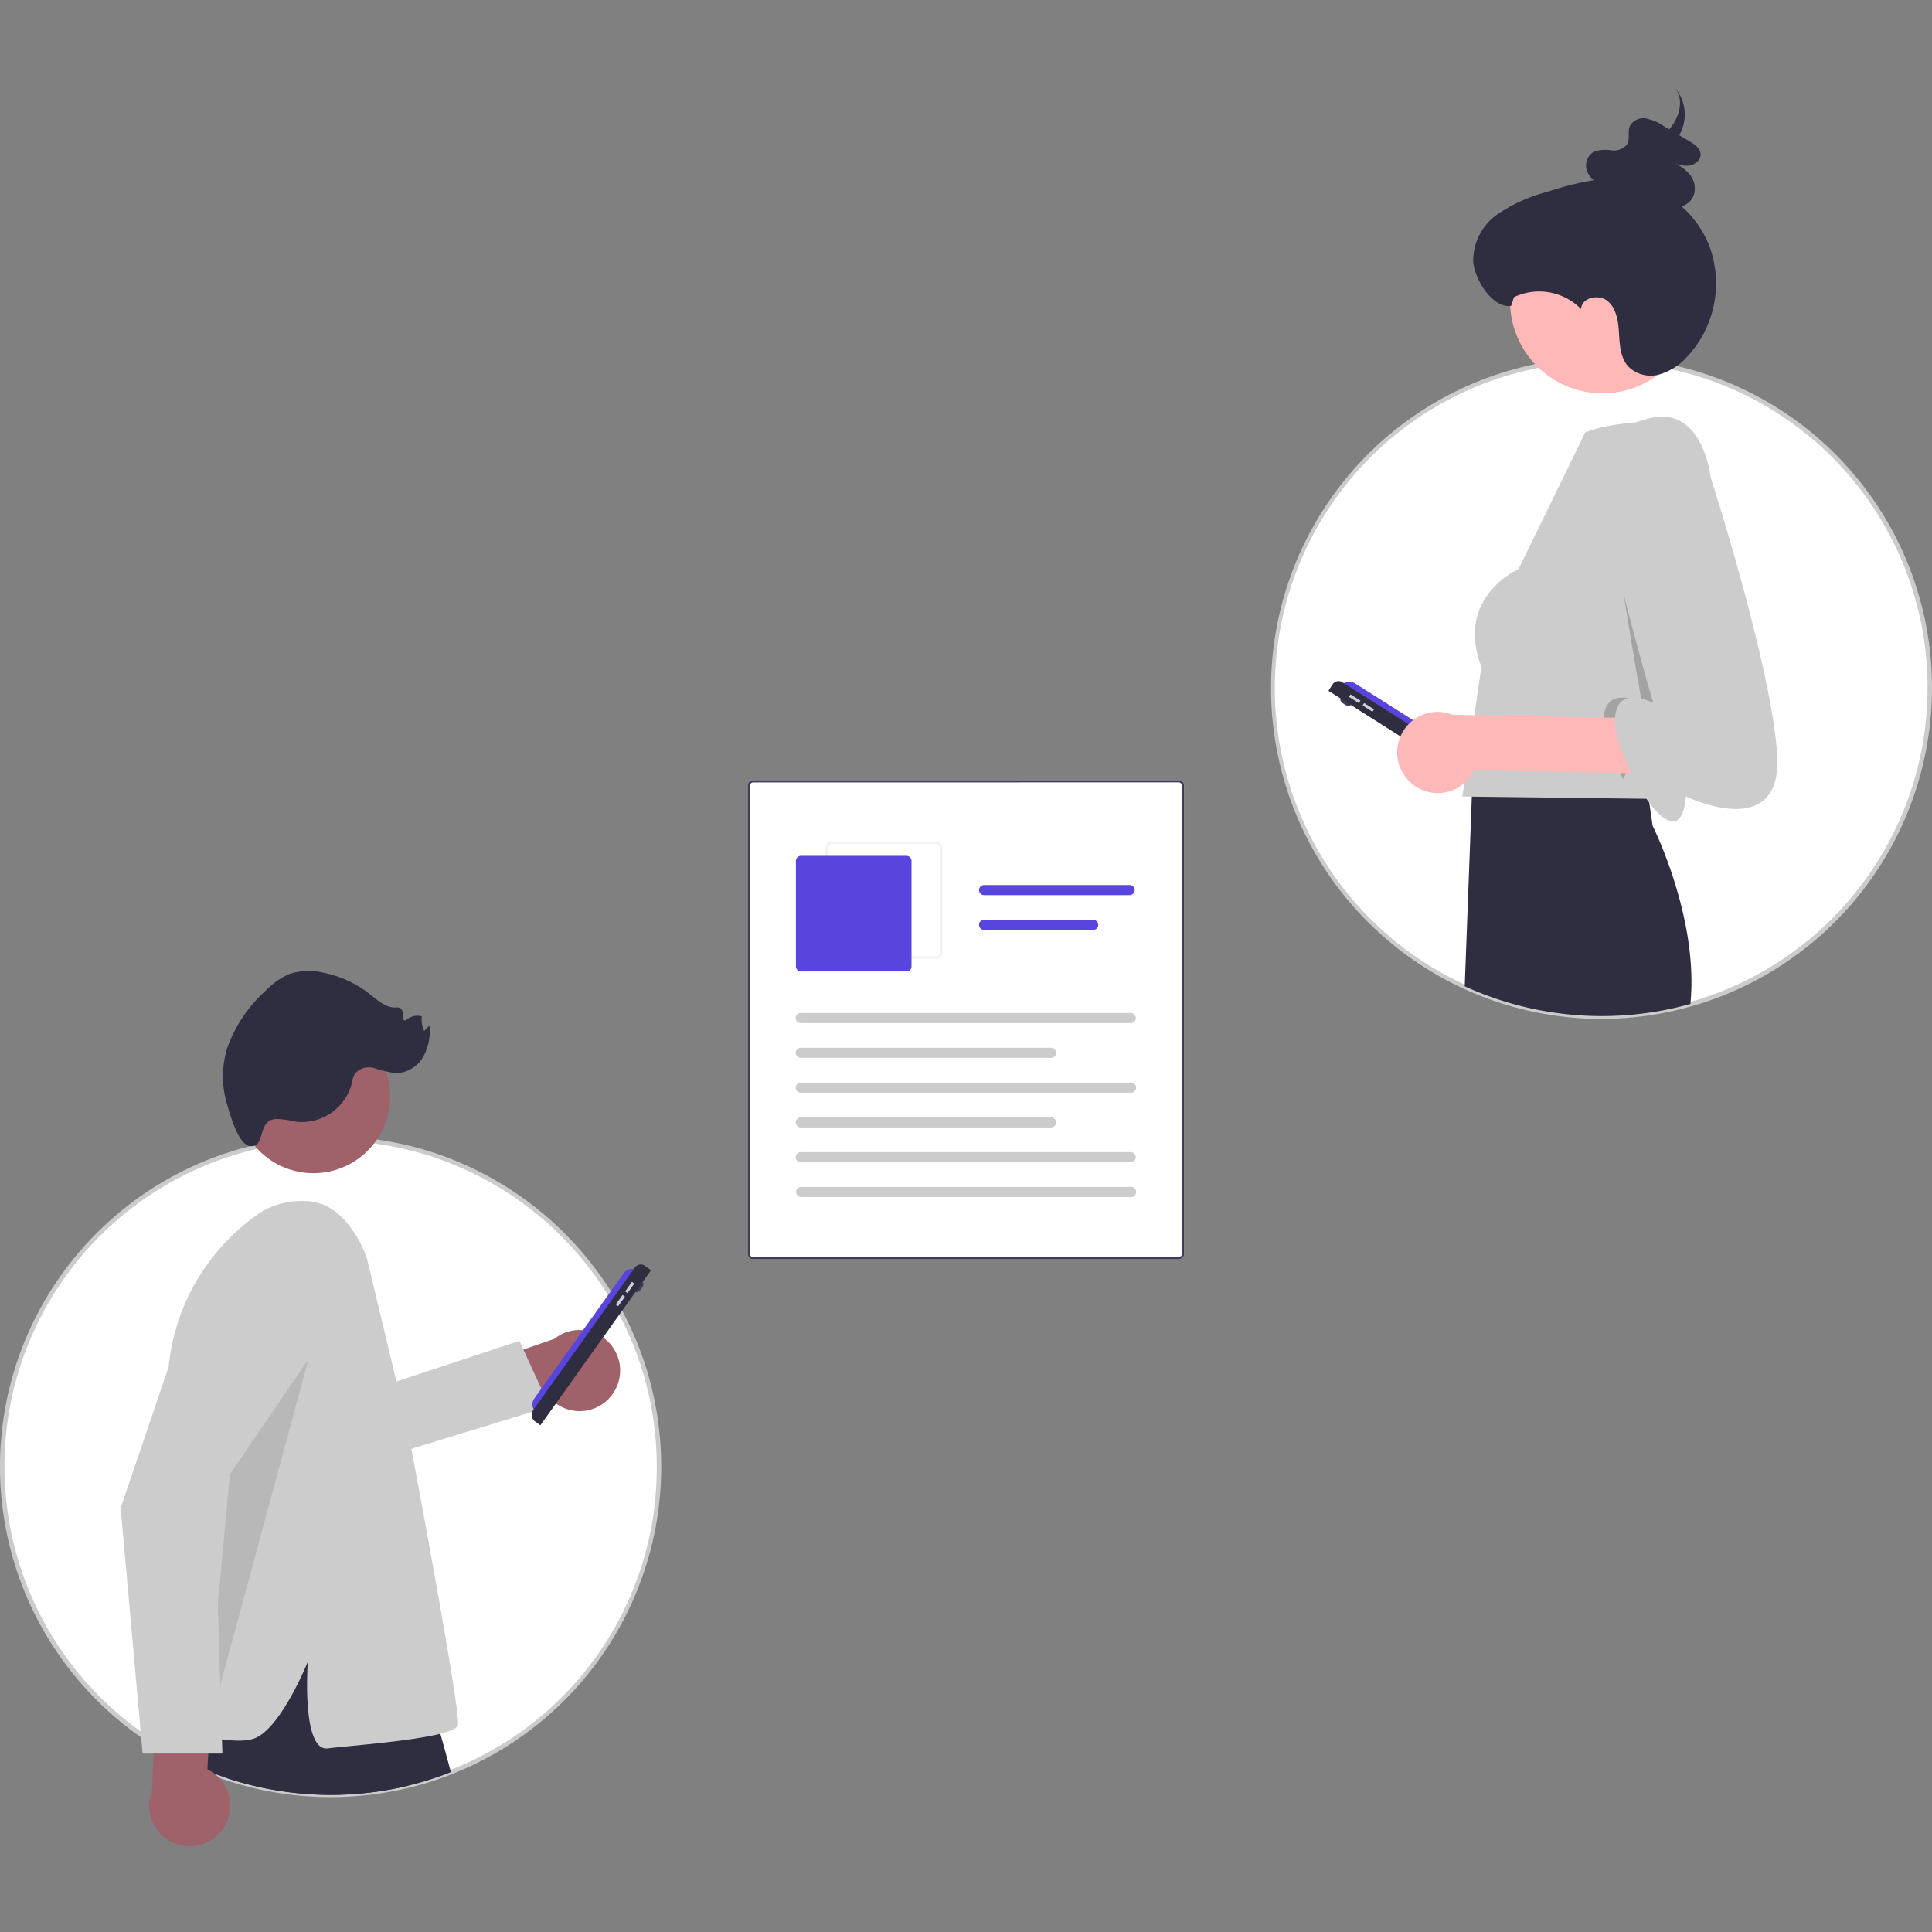 <svg xmlns="http://www.w3.org/2000/svg" xmlns:xlink="http://www.w3.org/1999/xlink" width="250" height="250" viewBox="0 0 250 250">
  <rect x="0" y="0" width="250" height="250" fill="#808080" stroke="none"/>
  <defs>
    <clipPath id="clip-path">
      <rect id="Rectangle_2445" data-name="Rectangle 2445" width="250" height="250" transform="translate(63 128)" fill="#fff"/>
    </clipPath>
  </defs>
  <g id="Mask_Group_2" data-name="Mask Group 2" transform="translate(-63 -128)" clip-path="url(#clip-path)">
    <g id="undraw_sharing_articles_re_jnkp" transform="translate(62.988 139.093)">
      <path id="Path_31959" data-name="Path 31959" d="M199.709,167.1h-55.04a.727.727,0,0,1-.726-.726V105.814a.727.727,0,0,1,.726-.726h55.04a.727.727,0,0,1,.726.726v60.558A.727.727,0,0,1,199.709,167.1Z" transform="translate(-47.184 -15.235)" fill="#fff"/>
      <path id="Path_31960" data-name="Path 31960" d="M199.709,167.1h-55.04a.727.727,0,0,1-.726-.726V105.814a.727.727,0,0,1,.726-.726h55.04a.727.727,0,0,1,.726.726v60.558A.727.727,0,0,1,199.709,167.1Zm-55.04-61.72a.436.436,0,0,0-.436.436v60.558a.436.436,0,0,0,.436.436h55.04a.436.436,0,0,0,.436-.436V105.814a.436.436,0,0,0-.436-.436Z" transform="translate(-47.184 -15.235)" fill="#3f3d56"/>
      <path id="Path_31961" data-name="Path 31961" d="M168.413,128.179H154.762a.727.727,0,0,1-.726-.726V113.8a.727.727,0,0,1,.726-.726h13.651a.727.727,0,0,1,.726.726v13.651a.727.727,0,0,1-.726.726Zm-13.651-14.813a.436.436,0,0,0-.436.436v13.651a.436.436,0,0,0,.436.436h13.651a.436.436,0,0,0,.436-.436V113.8a.436.436,0,0,0-.436-.436Z" transform="translate(-47.184 -15.235)" fill="#f2f2f2"/>
      <path id="Path_31962" data-name="Path 31962" d="M164.492,129.848H150.841a.654.654,0,0,1-.654-.654V115.544a.654.654,0,0,1,.654-.653h13.651a.654.654,0,0,1,.654.654v13.651a.654.654,0,0,1-.654.654Z" transform="translate(-47.184 -15.235)" fill="#5745de"/>
      <path id="Path_31963" data-name="Path 31963" d="M193.537,136.529h-42.7a.654.654,0,1,1,0-1.307h42.7a.654.654,0,0,1,0,1.307Z" transform="translate(-47.184 -15.235)" fill="#ccc"/>
      <path id="Path_31964" data-name="Path 31964" d="M183.226,141.031H150.841a.654.654,0,1,1,0-1.307h32.385a.654.654,0,0,1,0,1.307Z" transform="translate(-47.184 -15.235)" fill="#ccc"/>
      <path id="Path_31965" data-name="Path 31965" d="M193.392,119.973H174.513a.654.654,0,0,1,0-1.307h18.879a.654.654,0,0,1,0,1.307Z" transform="translate(-47.184 -15.235)" fill="#5745de"/>
      <path id="Path_31966" data-name="Path 31966" d="M188.68,124.475H174.513a.654.654,0,0,1,0-1.307H188.68a.654.654,0,0,1,0,1.307Z" transform="translate(-47.184 -15.235)" fill="#5745de"/>
      <path id="Path_31967" data-name="Path 31967" d="M193.537,145.533h-42.7a.654.654,0,1,1,0-1.307h42.7a.654.654,0,1,1,0,1.307Z" transform="translate(-47.184 -15.235)" fill="#ccc"/>
      <path id="Path_31968" data-name="Path 31968" d="M183.226,150.035H150.841a.654.654,0,1,1,0-1.307h32.385a.654.654,0,0,1,0,1.307Z" transform="translate(-47.184 -15.235)" fill="#ccc"/>
      <path id="Path_31969" data-name="Path 31969" d="M193.537,154.537h-42.7a.654.654,0,1,1,0-1.307h42.7a.654.654,0,0,1,0,1.307Z" transform="translate(-47.184 -15.235)" fill="#ccc"/>
      <path id="Path_31970" data-name="Path 31970" d="M193.537,159.039h-42.7a.654.654,0,0,1,0-1.307h42.7a.654.654,0,1,1,0,1.307Z" transform="translate(-47.184 -15.235)" fill="#ccc"/>
      <path id="Path_31971" data-name="Path 31971" d="M132.467,193.925a42.474,42.474,0,0,1-26.932,39.535c-.615.247-1.25.479-1.887.694q-1.068.366-2.158.672-.758.211-1.53.4a42.738,42.738,0,0,1-23.421-1c-.594-.2-1.182-.41-1.765-.631-.783-.3-1.558-.626-2.319-.973-.057-.023-.112-.049-.166-.075-.3-.138-.588-.276-.884-.422h0q-.607-.293-1.2-.608-1.369-.723-2.678-1.541-.68-.422-1.34-.875a42.456,42.456,0,0,1,15.21-76.773q1.124-.232,2.27-.4c.479-.075.964-.138,1.449-.192.347-.04.694-.077,1.047-.106h0q1.416-.129,2.858-.161l.4-.009c.075,0,.149,0,.224,0h0c.115,0,.23,0,.347,0,.482,0,.964.009,1.444.026q1.584.052,3.134.218c.6.063,1.185.141,1.774.227.066.011.135.02.2.032.2.032.393.063.588.1.413.066.824.143,1.234.227.385.077.766.158,1.148.244a41.356,41.356,0,0,1,4.173,1.185,42.591,42.591,0,0,1,22.367,17.773q.22.349.43.706c.109.178.212.356.316.537q.056.09.1.181c.023.034.04.069.06.1.189.33.373.666.551,1A42.285,42.285,0,0,1,132.467,193.925Z" transform="translate(-47.184 -15.235)" fill="#fff"/>
      <path id="Path_31972" data-name="Path 31972" d="M90,236.686A42.99,42.99,0,0,1,76.451,234.5c-.565-.188-1.146-.4-1.778-.636-.8-.307-1.583-.636-2.336-.98-.05-.02-.11-.048-.169-.076-.286-.132-.565-.264-.849-.4l-.04-.018c-.4-.194-.811-.4-1.212-.613-.914-.483-1.821-1.005-2.7-1.551-.455-.282-.91-.579-1.351-.882a42.743,42.743,0,0,1,15.315-77.291c.751-.155,1.521-.291,2.286-.4.453-.07.945-.136,1.459-.194.35-.04.7-.078,1.056-.107.946-.086,1.914-.14,2.878-.162l.476-.009c.055,0,.109,0,.164,0,.1,0,.219,0,.339,0,.486,0,.975.009,1.454.026,1.058.035,2.12.108,3.154.22.548.058,1.131.133,1.784.228l.276.044c.174.028.349.056.522.087.372.059.768.132,1.241.228.386.078.77.159,1.154.245a41.828,41.828,0,0,1,4.2,1.194A43,43,0,0,1,126.3,171.328q.221.35.434.712c.108.176.213.357.318.54.034.054.069.116.1.178.016.025.03.05.044.076l.016.029c.18.314.362.645.557,1.012a42.773,42.773,0,0,1-22.123,59.85c-.608.244-1.25.48-1.907.7-.712.244-1.443.472-2.173.676-.505.141-1.023.275-1.54.4A43.042,43.042,0,0,1,90,236.686Zm-18.53-4.851h0l.063.03c.293.145.581.282.877.418.052.025.1.048.153.069.755.344,1.53.67,2.315.971.623.237,1.2.442,1.753.627a42.413,42.413,0,0,0,23.263.992c.51-.122,1.021-.255,1.519-.393.719-.2,1.439-.426,2.142-.666.648-.219,1.281-.452,1.88-.692a41.946,41.946,0,0,0,26.744-39.265h0a42.144,42.144,0,0,0-4.917-19.781c-.192-.362-.37-.687-.547-.993l-.021-.038c-.009-.016-.018-.033-.029-.049l-.016-.026q-.043-.081-.093-.163c-.107-.187-.209-.362-.316-.538-.142-.24-.284-.473-.429-.7A42.424,42.424,0,0,0,103.6,153.979a41.194,41.194,0,0,0-4.144-1.177c-.379-.086-.758-.166-1.141-.242-.466-.094-.854-.166-1.223-.225-.175-.031-.347-.059-.518-.086L96.3,152.2c-.638-.093-1.214-.167-1.755-.224-1.02-.11-2.068-.183-3.113-.217-.473-.017-.955-.026-1.434-.026-.117,0-.228,0-.34,0-.066,0-.111,0-.156,0l-.471.009c-.951.021-1.906.075-2.838.16h-.029c-.326.027-.67.064-1.014.1-.507.057-.991.121-1.438.191-.757.112-1.515.246-2.256.4a42.169,42.169,0,0,0-15.108,76.255c.436.3.883.591,1.331.869.863.539,1.758,1.055,2.66,1.531C70.71,231.459,71.091,231.652,71.469,231.835Z" transform="translate(-47.184 -15.235)" fill="#cbcbcb"/>
      <path id="Path_31973" data-name="Path 31973" d="M126.339,184.7a5.215,5.215,0,0,1-7.989.347L107.144,189.1l-4.125-6.209,15.905-5.5a5.243,5.243,0,0,1,7.415,7.311Z" transform="translate(-47.184 -15.235)" fill="#9f616a"/>
      <path id="Path_31974" data-name="Path 31974" d="M44.14,170.045l23.086-7.631,3.89,8.492-21.524,6.6Z" fill="#ccc"/>
      <path id="Path_31975" data-name="Path 31975" d="M99.96,235.221a42.738,42.738,0,0,1-23.421-1l.517-4.884.479-4.563,7.189-11.115,2.3-3.561,9.5,3.452.967,6.1,1.541,9.726Z" transform="translate(-47.184 -15.235)" fill="#2f2e41"/>
      <path id="Path_31976" data-name="Path 31976" d="M105.542,233.456c-.623.25-1.257.482-1.894.7q-1.068.366-2.158.672-.758.211-1.53.4a42.738,42.738,0,0,1-23.421-1c-.594-.2-1.182-.41-1.765-.631a33.055,33.055,0,0,1-.155,5.094,60.216,60.216,0,0,1-2.164-6.067c-.043-.138-.083-.276-.123-.413-.2-.695-.379-1.357-.54-1.98-.184-.72-.342-1.389-.474-2-.525-2.4-.692-3.883-.692-3.883l5.611-11.651,1.122.129.465.052,2.812.321,4.087.468,6.621.755,6.147,5.235L103,224.342s.459,1.561,1.179,4.147C104.569,229.878,105.031,231.562,105.542,233.456Z" transform="translate(-47.184 -15.235)" fill="#2f2e41"/>
      <circle id="Ellipse_514" data-name="Ellipse 514" cx="9.927" cy="9.927" r="9.927" transform="translate(30.644 120.863)" fill="#9f616a"/>
      <path id="Path_31977" data-name="Path 31977" d="M94.665,166.937s-2.386-7.375-8-7.375a10.139,10.139,0,0,0-5.507,1.317A27.368,27.368,0,0,0,68.9,182.771l-1.725,44.161s9.5,3.453,12.948,2.158,6.906-9.927,6.906-9.927-.863,11.653,2.59,11.222,16.4-1.295,16.833-3.021-6.607-38.846-6.607-38.846Z" transform="translate(-47.184 -15.235)" fill="#ccc"/>
      <path id="Path_31978" data-name="Path 31978" d="M82.929,148.935a14.023,14.023,0,0,1,2.644.365,6.693,6.693,0,0,0,7.154-4.99,3.829,3.829,0,0,1,.366-1.192,2.362,2.362,0,0,1,2.51-.764,19.379,19.379,0,0,0,2.712.66,4.153,4.153,0,0,0,3.584-2.028,6.878,6.878,0,0,0,.88-4.154l-.689.723a3.5,3.5,0,0,1-.312-1.9,2.208,2.208,0,0,0-2.091.535c-.608.065-.149-1.127-.6-1.539a1.044,1.044,0,0,0-.735-.137c-1.293.012-2.339-.976-3.357-1.772a14.266,14.266,0,0,0-6.025-2.748,7.927,7.927,0,0,0-4.4.213,9.391,9.391,0,0,0-2.969,2.106,18.125,18.125,0,0,0-4.988,7.4,12.459,12.459,0,0,0-.06,7.225c.363,1.226,1.458,5.426,3.061,5.524C81.631,152.581,80.422,149.085,82.929,148.935Z" transform="translate(-47.184 -15.235)" fill="#2f2e41"/>
      <path id="Path_31979" data-name="Path 31979" d="M39.937,164.772,29.772,179.681l-3.251,34.63Z" opacity="0.1"/>
      <ellipse id="Ellipse_515" data-name="Ellipse 515" cx="0.758" cy="0.284" rx="0.758" ry="0.284" transform="matrix(0.581, -0.814, 0.814, 0.581, 82.116, 155.946)" fill="#3f3d56"/>
      <path id="Path_31980" data-name="Path 31980" d="M116.647,186.955h0a1.327,1.327,0,0,1-.31-1.851h0L127.9,168.9a1.327,1.327,0,0,1,1.851-.31h0l-13.1,18.365Z" transform="translate(-47.184 -15.235)" fill="#5745de"/>
      <path id="Path_31981" data-name="Path 31981" d="M117.122,188.575l-.669-.477a1.074,1.074,0,0,1-.251-1.5l13.164-18.45a.907.907,0,0,1,1.265-.212h0l.805.574h0l-14.314,20.062Z" transform="translate(-47.184 -15.235)" fill="#2f2e41"/>
      <rect id="Rectangle_2447" data-name="Rectangle 2447" width="1.517" height="0.379" transform="matrix(0.581, -0.814, 0.814, 0.581, 80.904, 156.013)" fill="#d0cde1"/>
      <rect id="Rectangle_2448" data-name="Rectangle 2448" width="1.517" height="0.379" transform="matrix(0.581, -0.814, 0.814, 0.581, 79.693, 157.71)" fill="#d0cde1"/>
      <path id="Path_31982" data-name="Path 31982" d="M76.012,240.842a5.215,5.215,0,0,0-1.977-7.748l.644-11.9-7.136-2.155-.673,16.817a5.243,5.243,0,0,0,9.142,4.985Z" transform="translate(-47.184 -15.235)" fill="#9f616a"/>
      <path id="Path_31983" data-name="Path 31983" d="M75.974,231.054H65.651l-2.841-31.8.01-.029,9.662-28.378a7.6,7.6,0,1,1,13.843,6.141l-11.37,20.475Z" transform="translate(-47.184 -15.235)" fill="#ccc"/>
      <path id="Path_31984" data-name="Path 31984" d="M296.909,93.149a42.512,42.512,0,1,1-43.446-42.462l.4-.009c.189,0,.382,0,.574,0,.482,0,.964.009,1.444.026q1.584.052,3.134.218c.6.063,1.185.141,1.774.227.066.011.135.02.2.032a41.955,41.955,0,0,1,7.143,1.753A42.5,42.5,0,0,1,296.909,93.149Z" transform="translate(-47.184 -15.235)" fill="#fff"/>
      <path id="Path_31985" data-name="Path 31985" d="M254.395,135.988a42.8,42.8,0,0,1-.94-85.588l.4-.009c.676-.01,1.364,0,2.034.023,1.057.035,2.119.108,3.154.22.548.058,1.132.133,1.785.228l.208.033a42.713,42.713,0,0,1,36.159,42.254h0a42.848,42.848,0,0,1-42.759,42.84Zm.035-85.026c-.189,0-.379,0-.565,0l-.4.009a42.225,42.225,0,0,0,.927,84.44h.041A42.273,42.273,0,0,0,296.621,93.15h0a42.139,42.139,0,0,0-35.678-41.688l-.206-.032c-.637-.093-1.214-.167-1.755-.224-1.022-.11-2.069-.183-3.113-.217-.473-.017-.955-.026-1.434-.026Z" transform="translate(-47.184 -15.235)" fill="#cbcbcb"/>
      <ellipse id="Ellipse_516" data-name="Ellipse 516" cx="0.284" cy="0.758" rx="0.284" ry="0.758" transform="matrix(0.535, -0.845, 0.845, 0.535, 173.317, 79.636)" fill="#3f3d56"/>
      <path id="Path_31986" data-name="Path 31986" d="M220.693,92.973h0a1.327,1.327,0,0,1,1.831-.411h0l16.818,10.65a1.327,1.327,0,0,1,.411,1.831h0l-19.06-12.07Z" transform="translate(-47.184 -15.235)" fill="#5745de"/>
      <path id="Path_31987" data-name="Path 31987" d="M219.1,93.536l.529-.836a.907.907,0,0,1,1.251-.281h0l19.148,12.126a1.074,1.074,0,0,1,.333,1.482l-.44.694h0L219.1,93.536Z" transform="translate(-47.184 -15.235)" fill="#2f2e41"/>
      <rect id="Rectangle_2449" data-name="Rectangle 2449" width="0.379" height="1.517" transform="matrix(0.535, -0.845, 0.845, 0.535, 174.566, 79.081)" fill="#d0cde1"/>
      <rect id="Rectangle_2450" data-name="Rectangle 2450" width="0.379" height="1.517" transform="matrix(0.535, -0.845, 0.845, 0.535, 176.328, 80.196)" fill="#d0cde1"/>
      <circle id="Ellipse_517" data-name="Ellipse 517" cx="11.953" cy="11.953" r="11.953" transform="translate(195.41 15.906)" fill="#ffb8b8"/>
      <path id="Path_31988" data-name="Path 31988" d="M265.931,134.05a42.673,42.673,0,0,1-29.2-2.282l.918-24.537.069-1.908.026-.62.032-.913.023-.583.109-.006c.2-.014.646-.046,1.291-.083.749-.043,1.756-.1,2.93-.146.278-.011.565-.023.861-.037,6.182-.23,15.836-.278,17.113,1.584l.161,1.1.258,1.771.528,3.619S267.053,122.944,265.931,134.05Z" transform="translate(-47.184 -15.235)" fill="#2f2e41"/>
      <path id="Path_31989" data-name="Path 31989" d="M268.965,72.164l-2.354,21.747-4.484,9.918-1.662,3.678-24.052-.292,2.478-16.764c-3.5-9.038,4.81-12.682,4.81-12.682l8.619-17.659s2.3-1.148,8.291-1.437c5.573-.269,1.18.576,1.18.576C269.079,58.521,268.965,72.164,268.965,72.164Z" transform="translate(-47.184 -15.235)" fill="#ccc"/>
      <path id="Path_31990" data-name="Path 31990" d="M261.732,95.06l-4.484,9.918c-1.44-2.694-2.536-5.745-2.536-7.547,0-4.956,4.956-2.332,4.956-2.332s-4.009-21.939-4.009-28.5C255.659,62.243,259.292,81.58,261.732,95.06Z" transform="translate(-47.184 -15.235)" opacity="0.2"/>
      <path id="Path_31991" data-name="Path 31991" d="M268.324,35.812a13.4,13.4,0,0,0-3.516-4.951,2.614,2.614,0,0,0,1.47-1.239,2.774,2.774,0,0,0-.409-2.868,5.221,5.221,0,0,0-2.142-1.541,4.233,4.233,0,0,0,1.95.375c.813-.085,1.626-.723,1.577-1.514-.046-.754-.788-1.264-1.454-1.658l-1.3-.766a6.738,6.738,0,0,0,.337-.766,5.312,5.312,0,0,0-1.149-5.65c1.415,1.44,1.053,3.669-.344,5.477-.045.058-.093.115-.14.173l-.831-.491a5.843,5.843,0,0,0-2.211-.922,1.974,1.974,0,0,0-2.043.937c-.351.766.048,1.743-.409,2.455a2.243,2.243,0,0,1-2.029.725,4.6,4.6,0,0,0-2.233.186,2.076,2.076,0,0,0-.826,2.66,2.827,2.827,0,0,0,.805,1.024,37.459,37.459,0,0,0-5.912,1.479A20.9,20.9,0,0,0,241,31.85a7.322,7.322,0,0,0-3.174,6.108c.182,2.387,2.553,6.145,4.916,5.764l.36-1.126a7.6,7.6,0,0,1,8.689,1.545c.027-1.5,2.314-2,3.454-1.022s1.36,2.636,1.448,4.136.172,3.134,1.16,4.266a4.1,4.1,0,0,0,3.97,1.1,7.618,7.618,0,0,0,3.627-2.249A13.921,13.921,0,0,0,268.324,35.812Z" transform="translate(-47.184 -15.235)" fill="#2f2e41"/>
      <path id="Path_31992" data-name="Path 31992" d="M230.2,105.78a5.215,5.215,0,0,0,7.748-1.977l32.562.644,2.155-7.136-37.48-.673a5.243,5.243,0,0,0-4.986,9.142Z" transform="translate(-47.184 -15.235)" fill="#ffb8b8"/>
      <path id="Path_31993" data-name="Path 31993" d="M261.855,58.073s-7.58.583-7.58,7.143S261.126,95.1,261.126,95.1s-4.956-2.624-4.956,2.332,8.309,19.388,9.184,9.767c0,0,12.536,6.122,11.808-5.394s-8.6-35.86-8.6-35.86S267.686,57.635,261.855,58.073Z" transform="translate(-47.184 -15.235)" fill="#ccc"/>
    </g>
  </g>
</svg>
